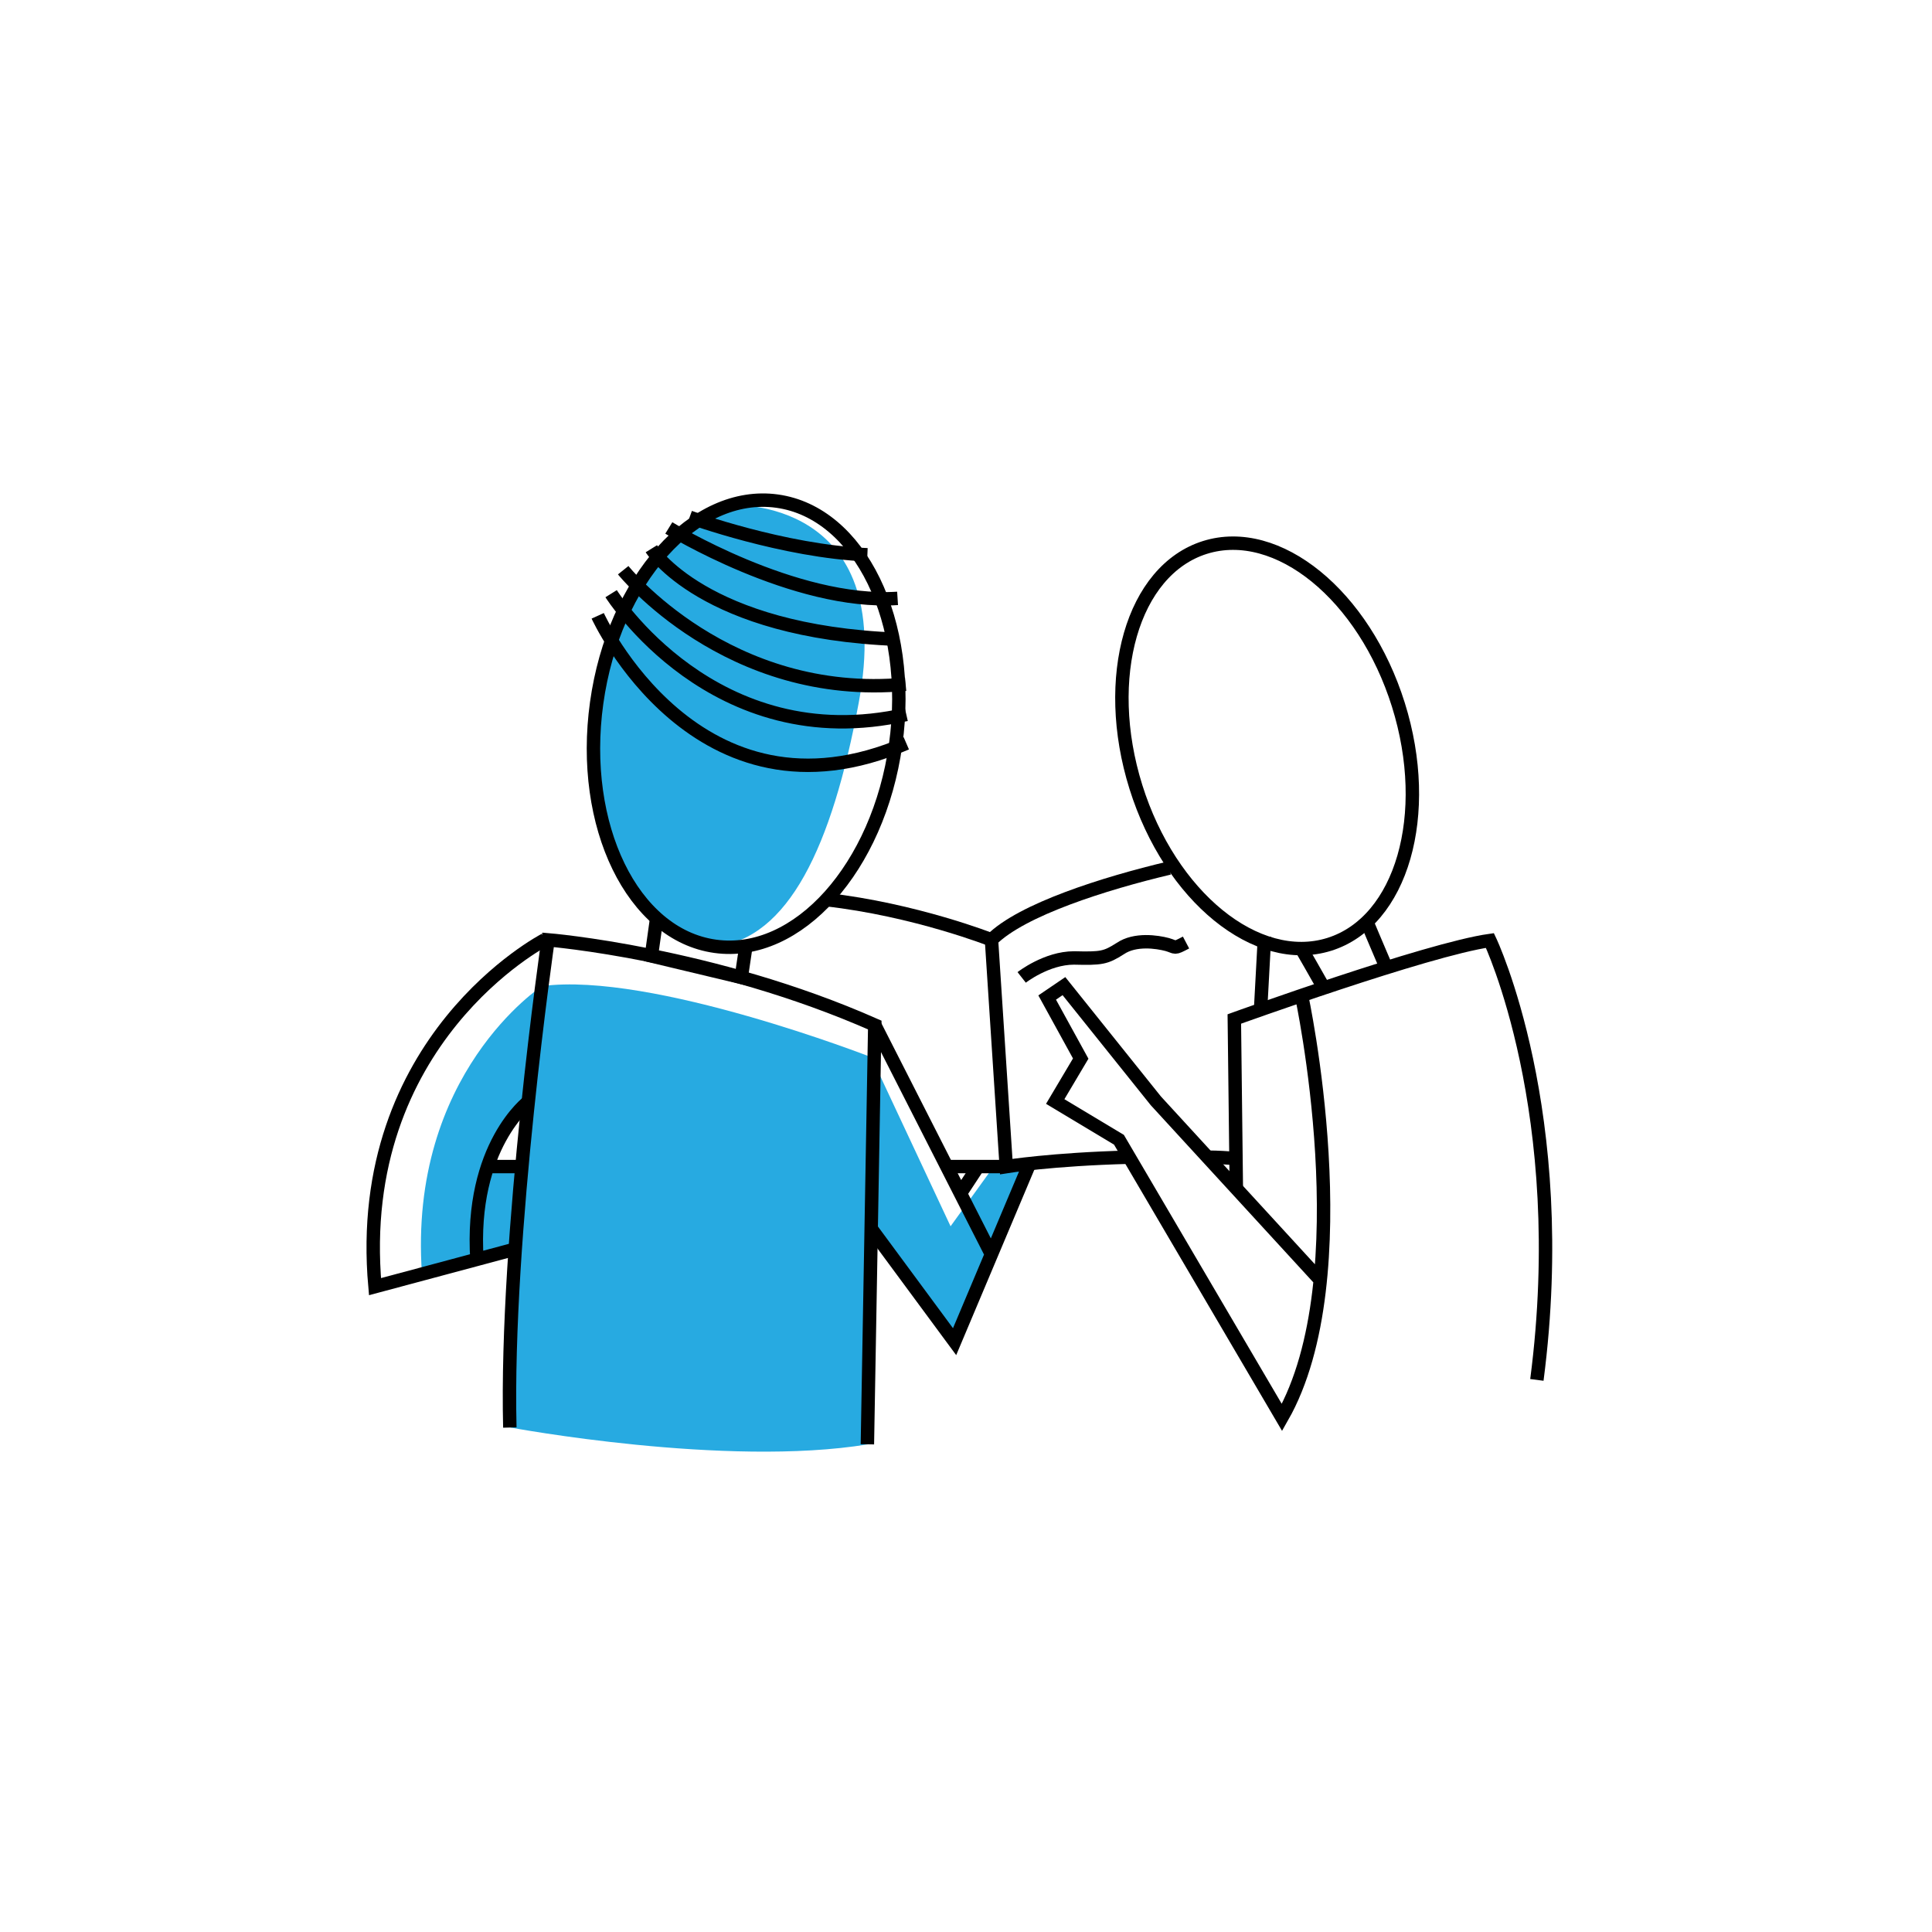 <svg version="1" xmlns="http://www.w3.org/2000/svg" width="288" height="288" viewBox="0 0 288 288"><g fill="#27AAE1"><path d="M109.1 75.3s24.7-1.3 18.9 29.5c-4 21.5-10.5 35.1-21.4 36.3s-19.4-19.3-18.1-29.8 4.4-29.5 20.6-36zM80.8 147s-20 13-17.9 42.9l13.9-3.8 1.9-12-5.5-.4s1.1-6.2 5.5-9.6l2.1-17.1z"/><path d="M129.9 157.6S97.1 144.8 80.8 147c0 0-6.7 41.8-4.7 65.8 0 0 32.1 6 53.3 2.5l1.1-31.4 11.9 16.2 11-26.1-5.5.2-6.2 8.6-11.8-25.2z"/></g><g fill="none" stroke="#000" stroke-width="2" stroke-miterlimit="10"><ellipse transform="rotate(-82.068 111.204 107.875)" cx="111.2" cy="107.9" rx="33.5" ry="22.5"/><ellipse transform="rotate(-17.389 188.855 111.225)" cx="188.9" cy="111.2" rx="20.5" ry="31"/><path d="M102.8 77.1s14 5.1 26.5 5.6m-29.6-4s18.7 11.5 34.1 10.5m-36.7-7.4s7.7 12.4 36.7 13.5M92.9 85s15.6 19.5 42.1 17M91.1 88.5s15.3 24.5 44 18m-46-14.7s14.8 32.5 46 19m-37.2 26l-.8 5.7 13.4 3.2.7-4.7m92.3-4.2s2 4.8 3 7.1m-9.2 3.3c-1-1.8-3.2-5.6-3.2-5.6"/><path d="M129.3 215.3l1.1-62.5c-24.2-10.7-48.7-12.7-48.7-12.7s-6.4 44.2-5.7 72.7m153.1-7.1c5.2-39.9-7-65.5-7-65.5-9.3 1.3-38.1 11.7-38.1 11.7l.3 25.3"/><path d="M81.2 140.1s-28.6 14.8-25.3 51.7l20.9-5.6m2-22s-8.8 6.6-7.7 23.6m1.5-13.9h5.2m52.1 9.3l12.4 16.8 11-26.1m-22.9-21.1l17.4 34.2m-2.2-12.8l-2.3 3.5m50.7-29.4s9.1 42-2.9 63l-24.3-41.4-9.5-5.7 3.8-6.4-5-9.1 2.5-1.7 13.7 17.1 24.5 26.7m-49-50.7s-11.4-4.5-24.7-6"/><path d="M174.3 129.4c-9.7 2.3-22 6.2-26.5 10.7l2.2 33.8s6.8-1.1 18.3-1.4m19.6-21.8c.2-3.8.4-7.6.6-11.1m-38.4 34.3h-8.9m38.9-1.4c1.4 0 2.8.1 4.3.2"/><path d="M152.3 145.7s3.7-2.9 7.8-2.9c4.1.1 4.7 0 6.9-1.4 2.2-1.5 5.5-1 7-.6 1.4.4.9.7 2.8-.3"/></g></svg>
